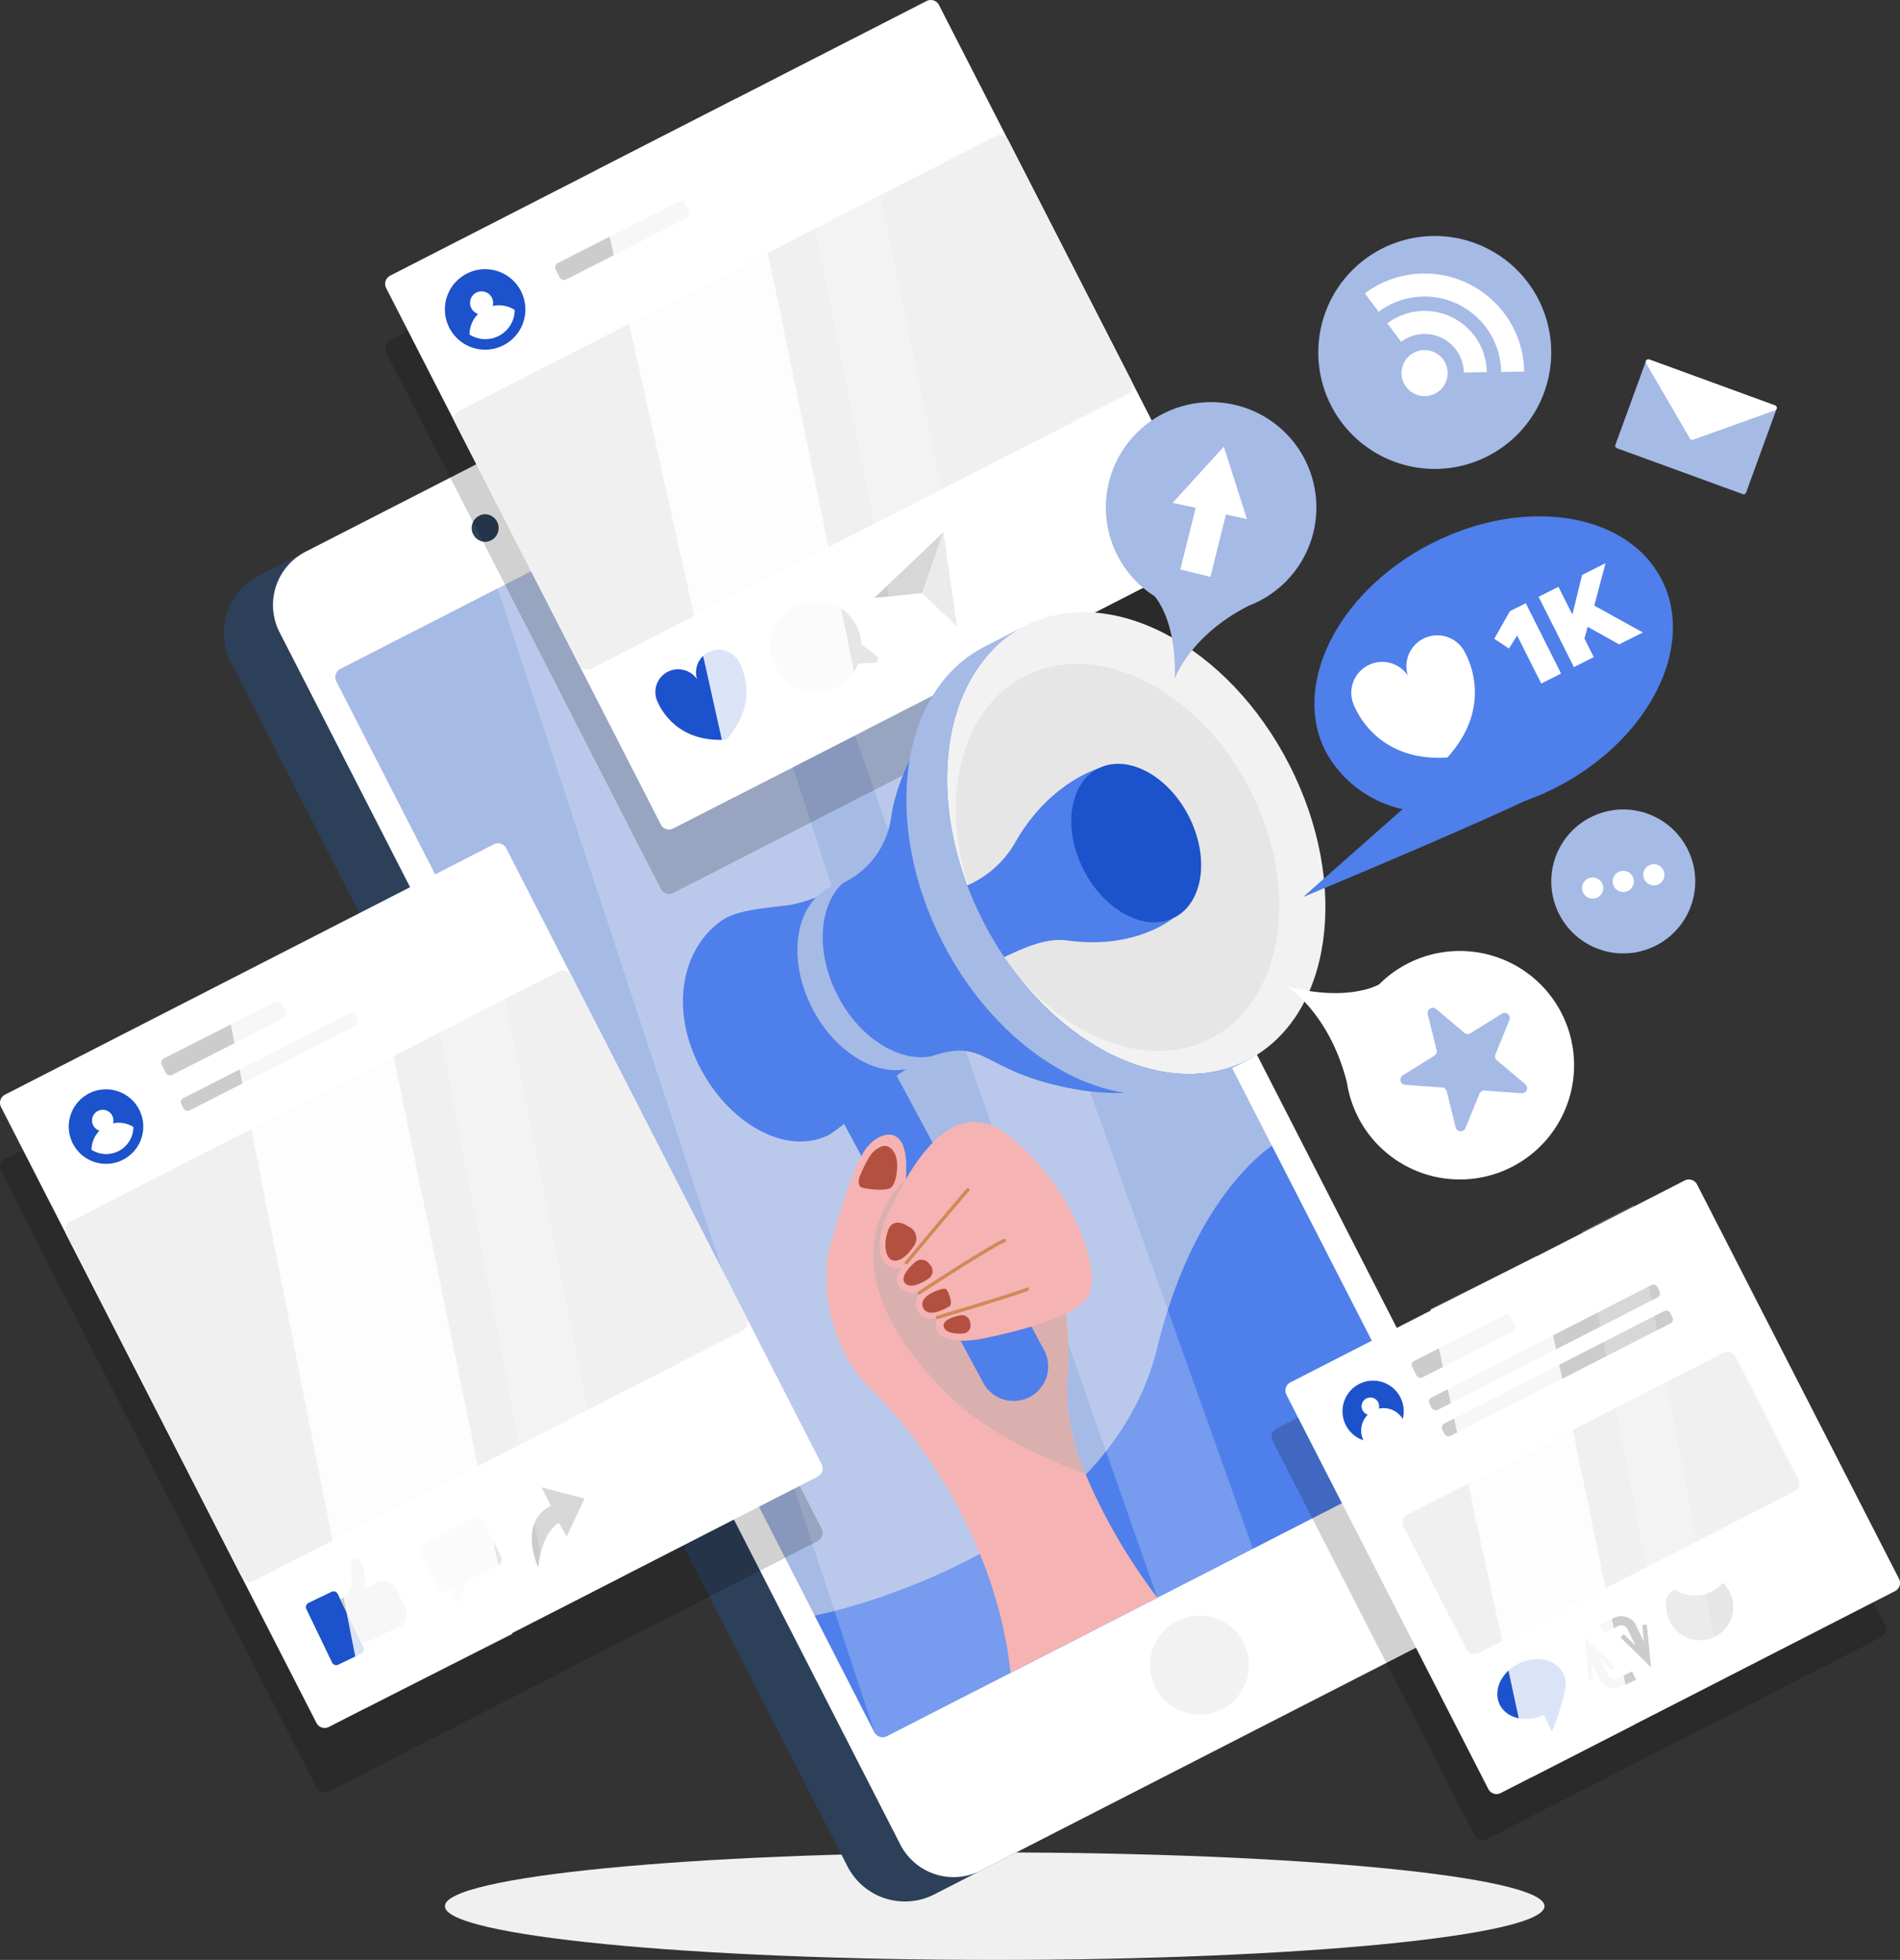 <svg xmlns="http://www.w3.org/2000/svg" xmlns:xlink="http://www.w3.org/1999/xlink" width="223.496" height="230.548" viewBox="0 0 223.496 230.548">
  <rect x="0" y="0" width="223.496" height="230.548" fill="#333333" stroke="none"/>
  <defs>
    <clipPath id="clip-path">
      <rect id="Rectángulo_51985" data-name="Rectángulo 51985" width="223.496" height="230.548" fill="none"/>
    </clipPath>
    <clipPath id="clip-path-2">
      <rect id="Rectángulo_51984" data-name="Rectángulo 51984" width="223.496" height="230.548" fill="#9b44ae"/>
    </clipPath>
    <clipPath id="clip-path-3">
      <rect id="Rectángulo_51973" data-name="Rectángulo 51973" width="68.295" height="148.018" fill="none"/>
    </clipPath>
    <clipPath id="clip-path-4">
      <rect id="Rectángulo_51974" data-name="Rectángulo 51974" width="58.339" height="139.149" fill="none"/>
    </clipPath>
    <clipPath id="clip-path-5">
      <rect id="Rectángulo_51975" data-name="Rectángulo 51975" width="97.574" height="97.574" fill="none"/>
    </clipPath>
    <clipPath id="clip-path-6">
      <rect id="Rectángulo_51976" data-name="Rectángulo 51976" width="31.887" height="82.173" fill="none"/>
    </clipPath>
    <clipPath id="clip-path-7">
      <rect id="Rectángulo_51977" data-name="Rectángulo 51977" width="22.98" height="78.279" fill="none"/>
    </clipPath>
    <clipPath id="clip-path-8">
      <rect id="Rectángulo_51978" data-name="Rectángulo 51978" width="72.3" height="72.299" fill="none"/>
    </clipPath>
    <clipPath id="clip-path-9">
      <rect id="Rectángulo_51979" data-name="Rectángulo 51979" width="23.919" height="61.316" fill="none"/>
    </clipPath>
    <clipPath id="clip-path-10">
      <rect id="Rectángulo_51980" data-name="Rectángulo 51980" width="16.44" height="58.788" fill="none"/>
    </clipPath>
    <clipPath id="clip-path-11">
      <rect id="Rectángulo_51981" data-name="Rectángulo 51981" width="96.774" height="104.068" fill="none"/>
    </clipPath>
    <clipPath id="clip-path-12">
      <rect id="Rectángulo_51982" data-name="Rectángulo 51982" width="33.515" height="90.909" fill="none"/>
    </clipPath>
    <clipPath id="clip-path-13">
      <rect id="Rectángulo_51983" data-name="Rectángulo 51983" width="24.127" height="86.417" fill="none"/>
    </clipPath>
  </defs>
  <g id="Grupo_160896" data-name="Grupo 160896" clip-path="url(#clip-path)">
    <g id="Grupo_160895" data-name="Grupo 160895">
      <g id="Grupo_160894" data-name="Grupo 160894" clip-path="url(#clip-path-2)">
        <path id="Trazado_201947" data-name="Trazado 201947" d="M225.94,408.515c0,3.491-28.955,6.321-64.673,6.321s-64.673-2.83-64.673-6.321,28.955-6.321,64.673-6.321,64.673,2.83,64.673,6.321" transform="translate(-44.26 -184.288)" fill="#f0f0f0"/>
        <path id="Trazado_201948" data-name="Trazado 201948" d="M195.55,223.233l-63.386,32.459a7.585,7.585,0,0,1-10.208-3.294L49.429,110.767a7.585,7.585,0,0,1,3.294-10.208L56.7,98.522,116.144,73.81c3.729-1.909,4.353-3.647,6.263.082l76.438,139.132a7.585,7.585,0,0,1-3.294,10.208" transform="translate(-22.266 -32.85)" fill="#2d4059"/>
        <path id="Trazado_201949" data-name="Trazado 201949" d="M200.921,219.082l-58.383,29.9a7.044,7.044,0,0,1-9.479-3.059l-73.02-142.6A7.043,7.043,0,0,1,63.1,93.845l58.383-29.9a7.044,7.044,0,0,1,9.479,3.059l73.02,142.6a7.043,7.043,0,0,1-3.059,9.479" transform="translate(-27.155 -28.946)" fill="#fff"/>
        <path id="Trazado_201950" data-name="Trazado 201950" d="M118.517,101.843a1.084,1.084,0,0,1-.879-1.978l13.8-7.08a1.084,1.084,0,0,1,.989,1.928l-13.8,7.08a1,1,0,0,1-.111.049" transform="translate(-53.633 -42.46)" fill="#2d4059"/>
        <path id="Trazado_201951" data-name="Trazado 201951" d="M104.006,114.895a1.626,1.626,0,0,0,0-3.251,1.626,1.626,0,0,0,0,3.251" transform="translate(-46.937 -51.156)" fill="#2d4059"/>
        <path id="Trazado_201952" data-name="Trazado 201952" d="M200.767,211.042l-63.1,32.31a1.083,1.083,0,0,1-1.458-.47l-7.02-13.708L72.914,119.27a1.083,1.083,0,0,1,.471-1.458l63.1-32.31a1.083,1.083,0,0,1,1.458.471l45.036,87.948,18.262,35.663a1.084,1.084,0,0,1-.471,1.459" transform="translate(-33.355 -39.123)" fill="#a6bae6"/>
        <path id="Trazado_201953" data-name="Trazado 201953" d="M176.89,304.052l7.019,13.708a1.084,1.084,0,0,0,1.459.47l63.1-32.31a1.084,1.084,0,0,0,.47-1.458L230.673,248.8s-9.06,5.553-13.488,23.709c-6.057,24.835-40.3,31.543-40.3,31.543" transform="translate(-81.052 -114.001)" fill="#4f7fea"/>
        <g id="Grupo_160863" data-name="Grupo 160863" transform="translate(58.378 56.986)" opacity="0.22">
          <g id="Grupo_160862" data-name="Grupo 160862">
            <g id="Grupo_160861" data-name="Grupo 160861" clip-path="url(#clip-path-3)">
              <path id="Trazado_201954" data-name="Trazado 201954" d="M107.75,116.927,152.64,253.2l23.405-12.4L131.783,105.18Z" transform="translate(-107.75 -105.181)" fill="#fff"/>
            </g>
          </g>
        </g>
        <g id="Grupo_160866" data-name="Grupo 160866" transform="translate(89.04 48.787)" opacity="0.22">
          <g id="Grupo_160865" data-name="Grupo 160865">
            <g id="Grupo_160864" data-name="Grupo 160864" clip-path="url(#clip-path-4)">
              <path id="Trazado_201955" data-name="Trazado 201955" d="M164.343,94.852,211.436,229.2l11.245-5.759L175.145,90.048Z" transform="translate(-164.343 -90.048)" fill="#fff"/>
            </g>
          </g>
        </g>
        <path id="Trazado_201956" data-name="Trazado 201956" d="M261.316,356.6a5.824,5.824,0,1,0-5.824,5.824,5.824,5.824,0,0,0,5.824-5.824" transform="translate(-114.4 -160.729)" fill="#f2f2f2"/>
        <g id="Grupo_160869" data-name="Grupo 160869" transform="translate(45.307 7.585)" opacity="0.18" style="mix-blend-mode: multiply;isolation: isolate">
          <g id="Grupo_160868" data-name="Grupo 160868">
            <g id="Grupo_160867" data-name="Grupo 160867" clip-path="url(#clip-path-5)">
              <path id="Trazado_201957" data-name="Trazado 201957" d="M180.608,79.145l-63.1,32.31a1.083,1.083,0,0,1-1.458-.47l-32.31-63.1a1.084,1.084,0,0,1,.471-1.458l63.1-32.31a1.083,1.083,0,0,1,1.458.471l32.31,63.1a1.084,1.084,0,0,1-.471,1.459" transform="translate(-83.624 -14)"/>
            </g>
          </g>
        </g>
        <path id="Trazado_201958" data-name="Trazado 201958" d="M180.608,65.145l-63.1,32.31a1.083,1.083,0,0,1-1.458-.47l-32.31-63.1a1.084,1.084,0,0,1,.471-1.459L147.31.12a1.083,1.083,0,0,1,1.458.471l32.31,63.1a1.084,1.084,0,0,1-.471,1.459" transform="translate(-38.317 0)" fill="#fff"/>
        <path id="Trazado_201959" data-name="Trazado 201959" d="M177.861,59.78l-63.1,32.31a1.083,1.083,0,0,1-1.458-.47L98.758,63.21a1.084,1.084,0,0,1,.471-1.459l63.1-32.31a1.083,1.083,0,0,1,1.458.471l14.548,28.409a1.084,1.084,0,0,1-.471,1.459" transform="translate(-45.197 -13.436)" fill="#f0f0f0"/>
        <path id="Trazado_201960" data-name="Trazado 201960" d="M105.487,60.922a4.734,4.734,0,1,1-6.421-1.9,4.734,4.734,0,0,1,6.421,1.9" transform="translate(-44.26 -26.782)" fill="#1c52cb"/>
        <path id="Trazado_201961" data-name="Trazado 201961" d="M104.665,64.979a1.358,1.358,0,1,0-1.717.935,3.465,3.465,0,0,0-1.014,2.426,3.458,3.458,0,0,0,5.319-2.895,3.467,3.467,0,0,0-2.588-.465" transform="translate(-46.707 -28.987)" fill="#fff"/>
        <path id="Trazado_201962" data-name="Trazado 201962" d="M151.908,142.213a2.68,2.68,0,0,0-4.78,2.3,2.68,2.68,0,0,0-4.78,2.3s1.644,5.22,8.207,4.8c4.413-4.874,1.353-9.411,1.353-9.411" transform="translate(-65.133 -64.604)" fill="#1c52cb"/>
        <path id="Trazado_201963" data-name="Trazado 201963" d="M179.773,136.924,178,135.608a5.35,5.35,0,1,0-.395,2.258l1.915-.1a.469.469,0,0,0,.256-.846" transform="translate(-76.671 -59.797)" fill="#e6e6e6"/>
        <path id="Trazado_201964" data-name="Trazado 201964" d="M197.962,115.52l-2.494,7.183-5.642.561Z" transform="translate(-86.979 -52.932)" fill="#ccc"/>
        <path id="Trazado_201965" data-name="Trazado 201965" d="M202.734,115.52l-2.494,7.183,4.081,3.937Z" transform="translate(-91.751 -52.932)" fill="#e6e6e6"/>
        <path id="Trazado_201966" data-name="Trazado 201966" d="M121.072,52.618l-.491-.966a.542.542,0,0,1,.237-.729l14.295-7.274a.542.542,0,0,1,.729.237l.491.966a.542.542,0,0,1-.237.729L121.8,52.855a.542.542,0,0,1-.729-.237" transform="translate(-55.224 -19.973)" fill="#ccc"/>
        <g id="Grupo_160872" data-name="Grupo 160872" transform="translate(69.983 11.585)" opacity="0.84">
          <g id="Grupo_160871" data-name="Grupo 160871">
            <g id="Grupo_160870" data-name="Grupo 160870" clip-path="url(#clip-path-6)">
              <path id="Trazado_201967" data-name="Trazado 201967" d="M129.17,29.893,145.6,103.555l15.456-7.915L145.79,21.382Z" transform="translate(-129.17 -21.382)" fill="#fff"/>
            </g>
          </g>
        </g>
        <g id="Grupo_160875" data-name="Grupo 160875" transform="translate(92.211 4.848)" opacity="0.22">
          <g id="Grupo_160874" data-name="Grupo 160874">
            <g id="Grupo_160873" data-name="Grupo 160873" clip-path="url(#clip-path-7)">
              <path id="Trazado_201968" data-name="Trazado 201968" d="M170.2,12.813,185.16,87.227l8.017-4.106L177.745,8.948Z" transform="translate(-170.197 -8.948)" fill="#fff"/>
            </g>
          </g>
        </g>
        <path id="Trazado_201969" data-name="Trazado 201969" d="M313.612,64.936a13.7,13.7,0,1,0-13.7,13.7,13.7,13.7,0,0,0,13.7-13.7" transform="translate(-131.142 -23.476)" fill="#a6bae6"/>
        <path id="Trazado_201970" data-name="Trazado 201970" d="M309.433,79.915a2.709,2.709,0,1,0-3.626,1.237,2.708,2.708,0,0,0,3.626-1.237" transform="translate(-139.429 -34.829)" fill="#fff"/>
        <path id="Trazado_201971" data-name="Trazado 201971" d="M302.83,71.134l-1.621-2.171a7.317,7.317,0,0,1,11.7,5.745l-2.708.044a4.608,4.608,0,0,0-7.366-3.618" transform="translate(-138.016 -30.931)" fill="#fff"/>
        <path id="Trazado_201972" data-name="Trazado 201972" d="M297.961,63.883l-1.62-2.171a11.72,11.72,0,0,1,18.735,9.2l-2.708.044a9.012,9.012,0,0,0-14.406-7.076" transform="translate(-135.786 -27.205)" fill="#fff"/>
        <path id="Trazado_201973" data-name="Trazado 201973" d="M365.676,93.871,350.89,88.479a.31.31,0,0,1-.185-.4l3.592-9.849a.31.31,0,0,1,.4-.185l7.393,2.7,7.393,2.7a.31.31,0,0,1,.185.4l-3.591,9.85a.311.311,0,0,1-.4.185" transform="translate(-160.687 -35.752)" fill="#a6bae6"/>
        <path id="Trazado_201974" data-name="Trazado 201974" d="M372.526,84.018a.311.311,0,0,0-.008-.581l-7.392-2.7-7.393-2.7a.311.311,0,0,0-.38.439l5.148,8.851a.31.31,0,0,0,.388.142Z" transform="translate(-163.724 -35.752)" fill="#fff"/>
        <path id="Trazado_201975" data-name="Trazado 201975" d="M353.542,182.414a8.466,8.466,0,1,0-6.473,10.072,8.466,8.466,0,0,0,6.473-10.072" transform="translate(-154.325 -80.528)" fill="#a6bae6"/>
        <path id="Trazado_201976" data-name="Trazado 201976" d="M352.594,190.058a1.244,1.244,0,1,0-.951,1.48,1.243,1.243,0,0,0,.951-1.48" transform="translate(-160.434 -86.637)" fill="#fff"/>
        <path id="Trazado_201977" data-name="Trazado 201977" d="M345.953,191.5a1.244,1.244,0,1,0-.951,1.48,1.243,1.243,0,0,0,.951-1.48" transform="translate(-157.391 -87.299)" fill="#fff"/>
        <path id="Trazado_201978" data-name="Trazado 201978" d="M359.235,188.613a1.244,1.244,0,1,0-.951,1.48,1.243,1.243,0,0,0,.951-1.48" transform="translate(-163.477 -85.975)" fill="#fff"/>
        <path id="Trazado_201979" data-name="Trazado 201979" d="M179.567,270.792s-1.49,9.21,5.147,15.712,14.742,18.646,16.378,33.309l17.254-8.835a68.179,68.179,0,0,1-8.475-14.595,25.043,25.043,0,0,1-2.142-10.789,38.807,38.807,0,0,0-2.3-17.066l-21.238,1.859Z" transform="translate(-82.213 -123.042)" fill="#f5b4b3"/>
        <path id="Trazado_201980" data-name="Trazado 201980" d="M193.447,258.679l-15.37-28.613a4.063,4.063,0,1,1,7.159-3.846l16.45,30.623" transform="translate(-81.374 -102.675)" fill="#4f7fea"/>
        <path id="Trazado_201981" data-name="Trazado 201981" d="M179.688,260.633s2.279-8.832,4.2-12.17c1.342-2.331,5.044-3.819,5.044,1.6a86.606,86.606,0,0,1-.722,10.571Z" transform="translate(-82.334 -112.882)" fill="#f5b4b3"/>
        <path id="Trazado_201982" data-name="Trazado 201982" d="M214.536,290.614a25.042,25.042,0,0,1-2.142-10.789,38.8,38.8,0,0,0-2.3-17.067l-16.615-6.821s-11.559,9.518,5.261,25.728c5.982,5.766,15.8,8.948,15.8,8.948" transform="translate(-86.877 -117.273)" fill="#dab0af"/>
        <path id="Trazado_201983" data-name="Trazado 201983" d="M215.1,284.554l2.46,4.58a4.064,4.064,0,1,1-7.159,3.846l-3.541-6.59" transform="translate(-94.783 -130.385)" fill="#4f7fea"/>
        <path id="Trazado_201984" data-name="Trazado 201984" d="M202.405,269.208s10.294-1.806,12.822-4.7-2.167-14.361-9.571-19.642-12.59,7.625-13.248,8.577-2.1,4.654-1.109,6.279a1.759,1.759,0,0,0,2.347.9s-1.212,1.272-.308,2.356a2.356,2.356,0,0,0,2.3.714s-.81,1.319-.121,2.248a1.813,1.813,0,0,0,2.289.642,1.772,1.772,0,0,0,.18,1.986c.813.813,2.966.764,2.966.764s1.043-.055,1.46-.132" transform="translate(-87.499 -111.622)" fill="#f5b4b3"/>
        <path id="Trazado_201985" data-name="Trazado 201985" d="M196.611,266.928a.2.2,0,0,1-.131-.048.2.2,0,0,1-.025-.286c.281-.335,6.9-8.229,7.251-8.591a.2.2,0,0,1,.292.283c-.273.281-4.85,5.728-7.231,8.569a.2.2,0,0,1-.156.073" transform="translate(-89.996 -118.191)" fill="#d18959"/>
        <path id="Trazado_201986" data-name="Trazado 201986" d="M199.413,275.526a.2.2,0,0,1-.112-.373c.344-.225,8.441-5.52,10.051-6.167a.2.2,0,0,1,.151.377c-1.573.632-9.9,6.076-9.98,6.13a.2.2,0,0,1-.111.034" transform="translate(-91.279 -123.245)" fill="#d18959"/>
        <path id="Trazado_201987" data-name="Trazado 201987" d="M203.413,283.253a.2.2,0,0,1-.059-.4c.093-.028,9.325-2.779,10.518-3.31a.2.2,0,0,1,.165.372c-1.217.541-10.186,3.213-10.567,3.327a.2.2,0,0,1-.057.009" transform="translate(-93.112 -128.082)" fill="#d18959"/>
        <path id="Trazado_201988" data-name="Trazado 201988" d="M189.03,248.9a2.959,2.959,0,0,0-1.4,1.291,16.322,16.322,0,0,0-1.112,2.282c-.135.587-.179,1.129.418,1.265s2.562.406,3.239,0,1.014-2.706.607-3.789c-.3-.8-.934-1.4-1.747-1.048" transform="translate(-85.423 -114.001)" fill="#b35141"/>
        <path id="Trazado_201989" data-name="Trazado 201989" d="M194.87,265.877s-1.761-1.28-2.37.608-.079,3.106.435,3.343,1.462.1,2.545-1.49a1.531,1.531,0,0,0-.609-2.461" transform="translate(-88.08 -121.632)" fill="#b35141"/>
        <path id="Trazado_201990" data-name="Trazado 201990" d="M197.535,273.772s-2.015,1.693-1.168,2.523,2.777-.592,2.777-.592a1.068,1.068,0,0,0,.1-1.643,1.14,1.14,0,0,0-1.71-.288" transform="translate(-89.882 -125.323)" fill="#b35141"/>
        <path id="Trazado_201991" data-name="Trazado 201991" d="M206.854,285.555s-2.239.371-1.976,1.358,2.321.781,2.321.781a.92.92,0,0,0,.8-1.174.983.983,0,0,0-1.143-.966" transform="translate(-93.867 -130.838)" fill="#b35141"/>
        <path id="Trazado_201992" data-name="Trazado 201992" d="M201.925,280.037s-2.186.738-1.593,2.009,2.663.09,3.115-.18-.181-1.851-.406-2.009-.8.056-1.116.181" transform="translate(-91.747 -128.206)" fill="#b35141"/>
        <path id="Trazado_201993" data-name="Trazado 201993" d="M177.509,186.068a18.177,18.177,0,0,0-6.581,4.531,29.492,29.492,0,0,1-5.442,4.7c-4.879,2.5-11.708-1.087-15.252-8.009s-2-13.806,2.417-17.057c1.828-1.346,4.778-1.531,8.053-1.937a16.336,16.336,0,0,0,6.374-2.6,10.066,10.066,0,0,0,5.718-7.964c.886-6.1,7.3-18,16.891-22.817l25.633,51.259s-9.537,5.78-20.779,3.794-10.36-6.175-17.032-3.9" transform="translate(-67.941 -61.819)" fill="#4f7fea"/>
        <path id="Trazado_201994" data-name="Trazado 201994" d="M245.87,150.853c7.223,14.1,5.018,29.667-4.925,34.759s-23.859-2.215-31.082-16.32-5.018-29.667,4.925-34.759,23.859,2.215,31.082,16.32" transform="translate(-94.213 -60.901)" fill="#f2f2f2"/>
        <path id="Trazado_201995" data-name="Trazado 201995" d="M242.131,158.929c6.029,11.773,3.94,24.889-4.665,29.3s-20.468-1.565-26.5-13.338-3.94-24.889,4.665-29.3,20.468,1.565,26.5,13.338" transform="translate(-95.089 -66.046)" fill="#e6e6e6"/>
        <path id="Trazado_201996" data-name="Trazado 201996" d="M226.817,175.629l-4.488-8.765s-5.813,1.687-9.787,8.765a12.063,12.063,0,0,1-8.084,5.763c-3.161.582,1.275,4.389,1.275,4.389s1.579,5.068,3.132,4.391c3.36-1.467,6.623-3.524,9.86-3.081,8.042,1.1,12.376-2.594,12.376-2.594Z" transform="translate(-93.163 -76.458)" fill="#4f7fea"/>
        <path id="Trazado_201997" data-name="Trazado 201997" d="M210.742,135.9c-9.943,5.092-12.149,20.654-4.925,34.759s21.139,21.412,31.082,16.32l-4.783,2.449c-9.944,5.092-23.859-2.215-31.082-16.32s-5.018-29.667,4.925-34.759Z" transform="translate(-90.168 -62.272)" fill="#a6bae6"/>
        <path id="Trazado_201998" data-name="Trazado 201998" d="M177.839,204.907c-2.572-5.022-2.208-10.5.63-13.18a5.92,5.92,0,0,0-1.6.547c-4.049,2.073-4.947,8.41-2.006,14.154s8.608,8.719,12.657,6.646a5.935,5.935,0,0,0,1.376-.974c-3.836.734-8.49-2.171-11.062-7.193" transform="translate(-79.333 -87.851)" fill="#a6bae6"/>
        <path id="Trazado_201999" data-name="Trazado 201999" d="M246.407,171.995c2.479,4.841,1.722,10.181-1.69,11.929s-8.188-.76-10.667-5.6-1.722-10.182,1.69-11.929,8.188.76,10.667,5.6" transform="translate(-106.575 -75.988)" fill="#1c52cb"/>
        <path id="Trazado_202000" data-name="Trazado 202000" d="M325.09,119.542c-4.056-7.92-16.19-9.811-27.1-4.223s-16.472,16.539-12.416,24.46a13.66,13.66,0,0,0,9.048,6.774l-11.7,10.331s16.233-6.719,26.167-11.329a30.349,30.349,0,0,0,6.633-3.342,6.188,6.188,0,0,0,.639-.439c8.422-5.943,12.3-15.261,8.733-22.232" transform="translate(-129.635 -51.369)" fill="#4f7fea"/>
        <path id="Trazado_202001" data-name="Trazado 202001" d="M306.431,139.513a3.634,3.634,0,0,0-6.482,3.125,3.634,3.634,0,0,0-6.482,3.125s2.229,7.079,11.128,6.513c5.986-6.61,1.836-12.763,1.836-12.763" transform="translate(-134.343 -63.167)" fill="#fff"/>
        <path id="Trazado_202002" data-name="Trazado 202002" d="M327.115,134.766l-.961,1.539-1.726-1.154,1.838-3.245,1.866-.937,4.154,8.273-2.336,1.174Z" transform="translate(-148.656 -60.01)" fill="#fff"/>
        <path id="Trazado_202003" data-name="Trazado 202003" d="M334.043,126.228l2.336-1.173,1.639,3.263,1.143-4.66,2.758-1.385-1.323,4.992,5.718,3.16-2.794,1.4-3.7-2.061-.383,1.369,1.1,2.192L338.2,134.5Z" transform="translate(-153.061 -56.026)" fill="#fff"/>
        <path id="Trazado_202004" data-name="Trazado 202004" d="M299.748,206.474a13.4,13.4,0,0,0-9.492,3.926s-3.523,2.142-10.848.243c0,0,4.961,3.049,7.054,11.288a13.438,13.438,0,1,0,13.286-15.457" transform="translate(-128.027 -94.608)" fill="#fff"/>
        <path id="Trazado_202005" data-name="Trazado 202005" d="M308.238,218.938l3.328,2.807a.609.609,0,0,0,.714.051l3.7-2.3a.609.609,0,0,1,.886.747l-1.641,4.033a.609.609,0,0,0,.171.7l3.329,2.807a.609.609,0,0,1-.437,1.073l-4.342-.315a.609.609,0,0,0-.608.378l-1.641,4.033a.609.609,0,0,1-1.155-.084l-1.043-4.227a.609.609,0,0,0-.547-.462l-4.342-.314a.609.609,0,0,1-.277-1.125l3.7-2.3a.61.61,0,0,0,.27-.663l-1.043-4.228a.609.609,0,0,1,.984-.611" transform="translate(-139.314 -100.252)" fill="#a6bae6"/>
        <path id="Trazado_202006" data-name="Trazado 202006" d="M240.382,102.375a12.346,12.346,0,0,0,5.427,7.755s2.63,2.741,2.384,9.711c0,0,1.752-5.072,8.747-8.6a12.383,12.383,0,1,0-16.558-8.866" transform="translate(-110.009 -40.005)" fill="#a6bae6"/>
        <path id="Trazado_202007" data-name="Trazado 202007" d="M263.33,105.487l-2.717-8.519-6.02,6.612,2.709.591-1.8,7.243,3.537.877,1.82-7.342Z" transform="translate(-116.656 -44.431)" fill="#fff"/>
        <g id="Grupo_160878" data-name="Grupo 160878" transform="translate(149.571 144.159)" opacity="0.18" style="mix-blend-mode: multiply;isolation: isolate">
          <g id="Grupo_160877" data-name="Grupo 160877">
            <g id="Grupo_160876" data-name="Grupo 160876" clip-path="url(#clip-path-8)">
              <path id="Trazado_202008" data-name="Trazado 202008" d="M347.777,314.507,301.4,338.258a1.084,1.084,0,0,1-1.458-.47l-23.751-46.381a1.083,1.083,0,0,1,.471-1.458L323.039,266.2a1.083,1.083,0,0,1,1.458.47l23.751,46.381a1.084,1.084,0,0,1-.471,1.458" transform="translate(-276.067 -266.078)"/>
            </g>
          </g>
        </g>
        <path id="Trazado_202009" data-name="Trazado 202009" d="M350.777,304.507,304.4,328.257a1.083,1.083,0,0,1-1.458-.47l-23.751-46.381a1.083,1.083,0,0,1,.471-1.458L326.039,256.2a1.083,1.083,0,0,1,1.458.47l23.751,46.381a1.084,1.084,0,0,1-.471,1.459" transform="translate(-127.871 -117.337)" fill="#fff"/>
        <path id="Trazado_202010" data-name="Trazado 202010" d="M350.6,309.933l-37.125,19.011a1.084,1.084,0,0,1-1.458-.471l-7.363-14.379a1.084,1.084,0,0,1,.47-1.458l37.125-19.01a1.082,1.082,0,0,1,1.458.471l7.363,14.379a1.084,1.084,0,0,1-.471,1.459" transform="translate(-139.54 -134.486)" fill="#f0f0f0"/>
        <path id="Trazado_202011" data-name="Trazado 202011" d="M298.231,301.645a3.6,3.6,0,1,1-4.888-1.442,3.6,3.6,0,0,1,4.888,1.442" transform="translate(-133.55 -137.354)" fill="#1c52cb"/>
        <path id="Trazado_202012" data-name="Trazado 202012" d="M297.606,304.732a1.034,1.034,0,1,0-1.307.711,2.632,2.632,0,1,0,1.307-.711" transform="translate(-135.413 -139.032)" fill="#fff"/>
        <path id="Trazado_202013" data-name="Trazado 202013" d="M307.059,292.531l-.491-.965a.542.542,0,0,1,.237-.729l10.649-5.419a.541.541,0,0,1,.729.237l.491.965a.542.542,0,0,1-.237.729l-10.65,5.419a.543.543,0,0,1-.729-.237" transform="translate(-140.445 -130.753)" fill="#ccc"/>
        <path id="Trazado_202014" data-name="Trazado 202014" d="M310.549,293.406l-.246-.483a.541.541,0,0,1,.236-.729l25.857-13.222a.541.541,0,0,1,.729.236l.247.483a.542.542,0,0,1-.236.729l-25.856,13.221a.542.542,0,0,1-.729-.236" transform="translate(-142.156 -127.8)" fill="#ccc"/>
        <path id="Trazado_202015" data-name="Trazado 202015" d="M313.34,299.046l-.246-.483a.541.541,0,0,1,.236-.729l25.857-13.222a.541.541,0,0,1,.729.236l.246.483a.541.541,0,0,1-.236.729l-25.856,13.222a.542.542,0,0,1-.729-.236" transform="translate(-143.435 -130.384)" fill="#ccc"/>
        <path id="Trazado_202016" data-name="Trazado 202016" d="M368.351,342.9a4.329,4.329,0,0,1-5.619.806,1.71,1.71,0,0,0-1.007,2.186,3.925,3.925,0,1,0,6.626-2.991" transform="translate(-165.689 -156.72)" fill="#e6e6e6"/>
        <path id="Trazado_202017" data-name="Trazado 202017" d="M332.85,361.939c-.8-1.671-3.132-2.221-5.2-1.227s-3.1,3.154-2.3,4.826,3.132,2.221,5.2,1.227l.959,2a29.576,29.576,0,0,0,1.52-4.855v0a2.9,2.9,0,0,0-.177-1.968" transform="translate(-148.95 -165.054)" fill="#1c52cb"/>
        <path id="Trazado_202018" data-name="Trazado 202018" d="M347.892,360.3a.833.833,0,0,1-1.108-.39l-.926-1.931,1.4,1.375.379-.387-3.6-3.523.493,5.013.539-.053-.192-1.956.926,1.933a1.917,1.917,0,0,0,2.553.9l1.733-.831-.469-.977Z" transform="translate(-157.642 -162.864)" fill="#ccc"/>
        <path id="Trazado_202019" data-name="Trazado 202019" d="M349.489,352.057a.83.83,0,0,1,1.106.39l.924,1.927-1.4-1.374-.379.387,3.6,3.524-.493-5.013-.539.053.192,1.955-.924-1.927a1.912,1.912,0,0,0-2.551-.9l-1.731.83.469.976Z" transform="translate(-159.13 -160.781)" fill="#ccc"/>
        <g id="Grupo_160881" data-name="Grupo 160881" transform="translate(168.27 147.751)" opacity="0.84">
          <g id="Grupo_160880" data-name="Grupo 160880">
            <g id="Grupo_160879" data-name="Grupo 160879" clip-path="url(#clip-path-9)">
              <path id="Trazado_202020" data-name="Trazado 202020" d="M310.58,278.987l11.877,55.036,12.042-6.167-11.417-55.15Z" transform="translate(-310.58 -272.707)" fill="#fff"/>
            </g>
          </g>
        </g>
        <g id="Grupo_160884" data-name="Grupo 160884" transform="translate(186.102 141.761)" opacity="0.22">
          <g id="Grupo_160883" data-name="Grupo 160883">
            <g id="Grupo_160882" data-name="Grupo 160882" clip-path="url(#clip-path-10)">
              <path id="Trazado_202021" data-name="Trazado 202021" d="M343.494,264.768l10.678,55.672,5.762-2.951L349.58,261.651Z" transform="translate(-343.494 -261.651)" fill="#fff"/>
            </g>
          </g>
        </g>
        <g id="Grupo_160887" data-name="Grupo 160887" transform="translate(0 106.783)" opacity="0.18" style="mix-blend-mode: multiply;isolation: isolate">
          <g id="Grupo_160886" data-name="Grupo 160886">
            <g id="Grupo_160885" data-name="Grupo 160885" clip-path="url(#clip-path-11)">
              <path id="Trazado_202022" data-name="Trazado 202022" d="M96.184,271.594l-57.5,29.446a1.083,1.083,0,0,1-1.458-.47L.119,228.116a1.083,1.083,0,0,1,.471-1.458l57.5-29.447a1.084,1.084,0,0,1,1.459.471l37.1,72.453a1.084,1.084,0,0,1-.471,1.458" transform="translate(0 -197.092)"/>
            </g>
          </g>
        </g>
        <path id="Trazado_202023" data-name="Trazado 202023" d="M96.184,257.594l-57.5,29.446a1.083,1.083,0,0,1-1.458-.47L.119,214.116a1.083,1.083,0,0,1,.471-1.458l57.5-29.447a1.084,1.084,0,0,1,1.459.471l37.1,72.453a1.084,1.084,0,0,1-.471,1.458" transform="translate(0 -83.894)" fill="#fff"/>
        <path id="Trazado_202024" data-name="Trazado 202024" d="M93.853,253.041l-57.5,29.446a1.083,1.083,0,0,1-1.458-.47L14.249,241.708a1.084,1.084,0,0,1,.47-1.459l57.5-29.446a1.084,1.084,0,0,1,1.458.471l20.641,40.309a1.084,1.084,0,0,1-.471,1.459" transform="translate(-6.474 -96.537)" fill="#f0f0f0"/>
        <path id="Trazado_202025" data-name="Trazado 202025" d="M23.16,238.795a4.383,4.383,0,1,1-5.945-1.754,4.382,4.382,0,0,1,5.945,1.754" transform="translate(-6.84 -108.369)" fill="#1c52cb"/>
        <path id="Trazado_202026" data-name="Trazado 202026" d="M22.4,242.55a1.257,1.257,0,1,0-1.59.865,3.211,3.211,0,0,0-.939,2.246,3.2,3.2,0,0,0,4.924-2.68,3.21,3.21,0,0,0-2.4-.431" transform="translate(-9.105 -110.41)" fill="#fff"/>
        <path id="Trazado_202027" data-name="Trazado 202027" d="M35.543,225.806l-.491-.965a.541.541,0,0,1,.237-.729l13.162-6.7a.542.542,0,0,1,.729.237l.491.965a.541.541,0,0,1-.237.729l-13.162,6.7a.542.542,0,0,1-.729-.237" transform="translate(-16.034 -99.593)" fill="#ccc"/>
        <path id="Trazado_202028" data-name="Trazado 202028" d="M39.573,231.168l-.247-.483a.542.542,0,0,1,.236-.729L59.058,220a.542.542,0,0,1,.729.236l.247.483a.542.542,0,0,1-.236.729L40.3,231.4a.542.542,0,0,1-.729-.236" transform="translate(-17.993 -100.779)" fill="#ccc"/>
        <path id="Trazado_202029" data-name="Trazado 202029" d="M72.93,352.825l-2.717,1.307a.542.542,0,0,1-.723-.253l-3.026-6.291a.542.542,0,0,1,.253-.723l2.717-1.307a.542.542,0,0,1,.723.253l3.026,6.291a.542.542,0,0,1-.254.723" transform="translate(-30.429 -158.312)" fill="#1c52cb"/>
        <path id="Trazado_202030" data-name="Trazado 202030" d="M76.443,348.5l4.58-2.2a.913.913,0,0,0,.387-.352,1.879,1.879,0,0,0,.112-1.832l-1.068-2.22a1.3,1.3,0,0,0-.678-.638,1.959,1.959,0,0,0-1.395-.167l-1.579.759a6.526,6.526,0,0,0-.407-3c-.577-.93-1.286-.248-1.263.607s.543,2.873-1.246,3.734Z" transform="translate(-33.855 -155.057)" fill="#ccc"/>
        <path id="Trazado_202031" data-name="Trazado 202031" d="M97.505,329.452l-5.856,3a.806.806,0,0,0-.35,1.084l2.129,4.158a.805.805,0,0,0,1.084.35l.565-.289.524,1.953,1.107-2.788,3.66-1.874a.806.806,0,0,0,.349-1.085L98.589,329.8a.805.805,0,0,0-1.084-.35" transform="translate(-41.793 -150.917)" fill="#e6e6e6"/>
        <path id="Trazado_202032" data-name="Trazado 202032" d="M116.216,332.353s-2.478-5.248,1.488-7.278l-1.1-2.148,5.059,1.327-2.1,4.456-.929-1.61s-1.943.89-2.42,5.253" transform="translate(-52.901 -147.967)" fill="#ccc"/>
        <g id="Grupo_160890" data-name="Grupo 160890" transform="translate(26.757 110.032)" opacity="0.84">
          <g id="Grupo_160889" data-name="Grupo 160889">
            <g id="Grupo_160888" data-name="Grupo 160888" clip-path="url(#clip-path-12)">
              <path id="Trazado_202033" data-name="Trazado 202033" d="M49.386,211.6,65.616,294,82.9,285.262,66.006,203.089Z" transform="translate(-49.386 -203.089)" fill="#fff"/>
            </g>
          </g>
        </g>
        <g id="Grupo_160893" data-name="Grupo 160893" transform="translate(48.985 103.295)" opacity="0.22">
          <g id="Grupo_160892" data-name="Grupo 160892">
            <g id="Grupo_160891" data-name="Grupo 160891" clip-path="url(#clip-path-13)">
              <path id="Trazado_202034" data-name="Trazado 202034" d="M90.413,194.52l15.928,82.552,8.2-4.2L97.961,190.655Z" transform="translate(-90.413 -190.655)" fill="#fff"/>
            </g>
          </g>
        </g>
      </g>
    </g>
  </g>
</svg>
